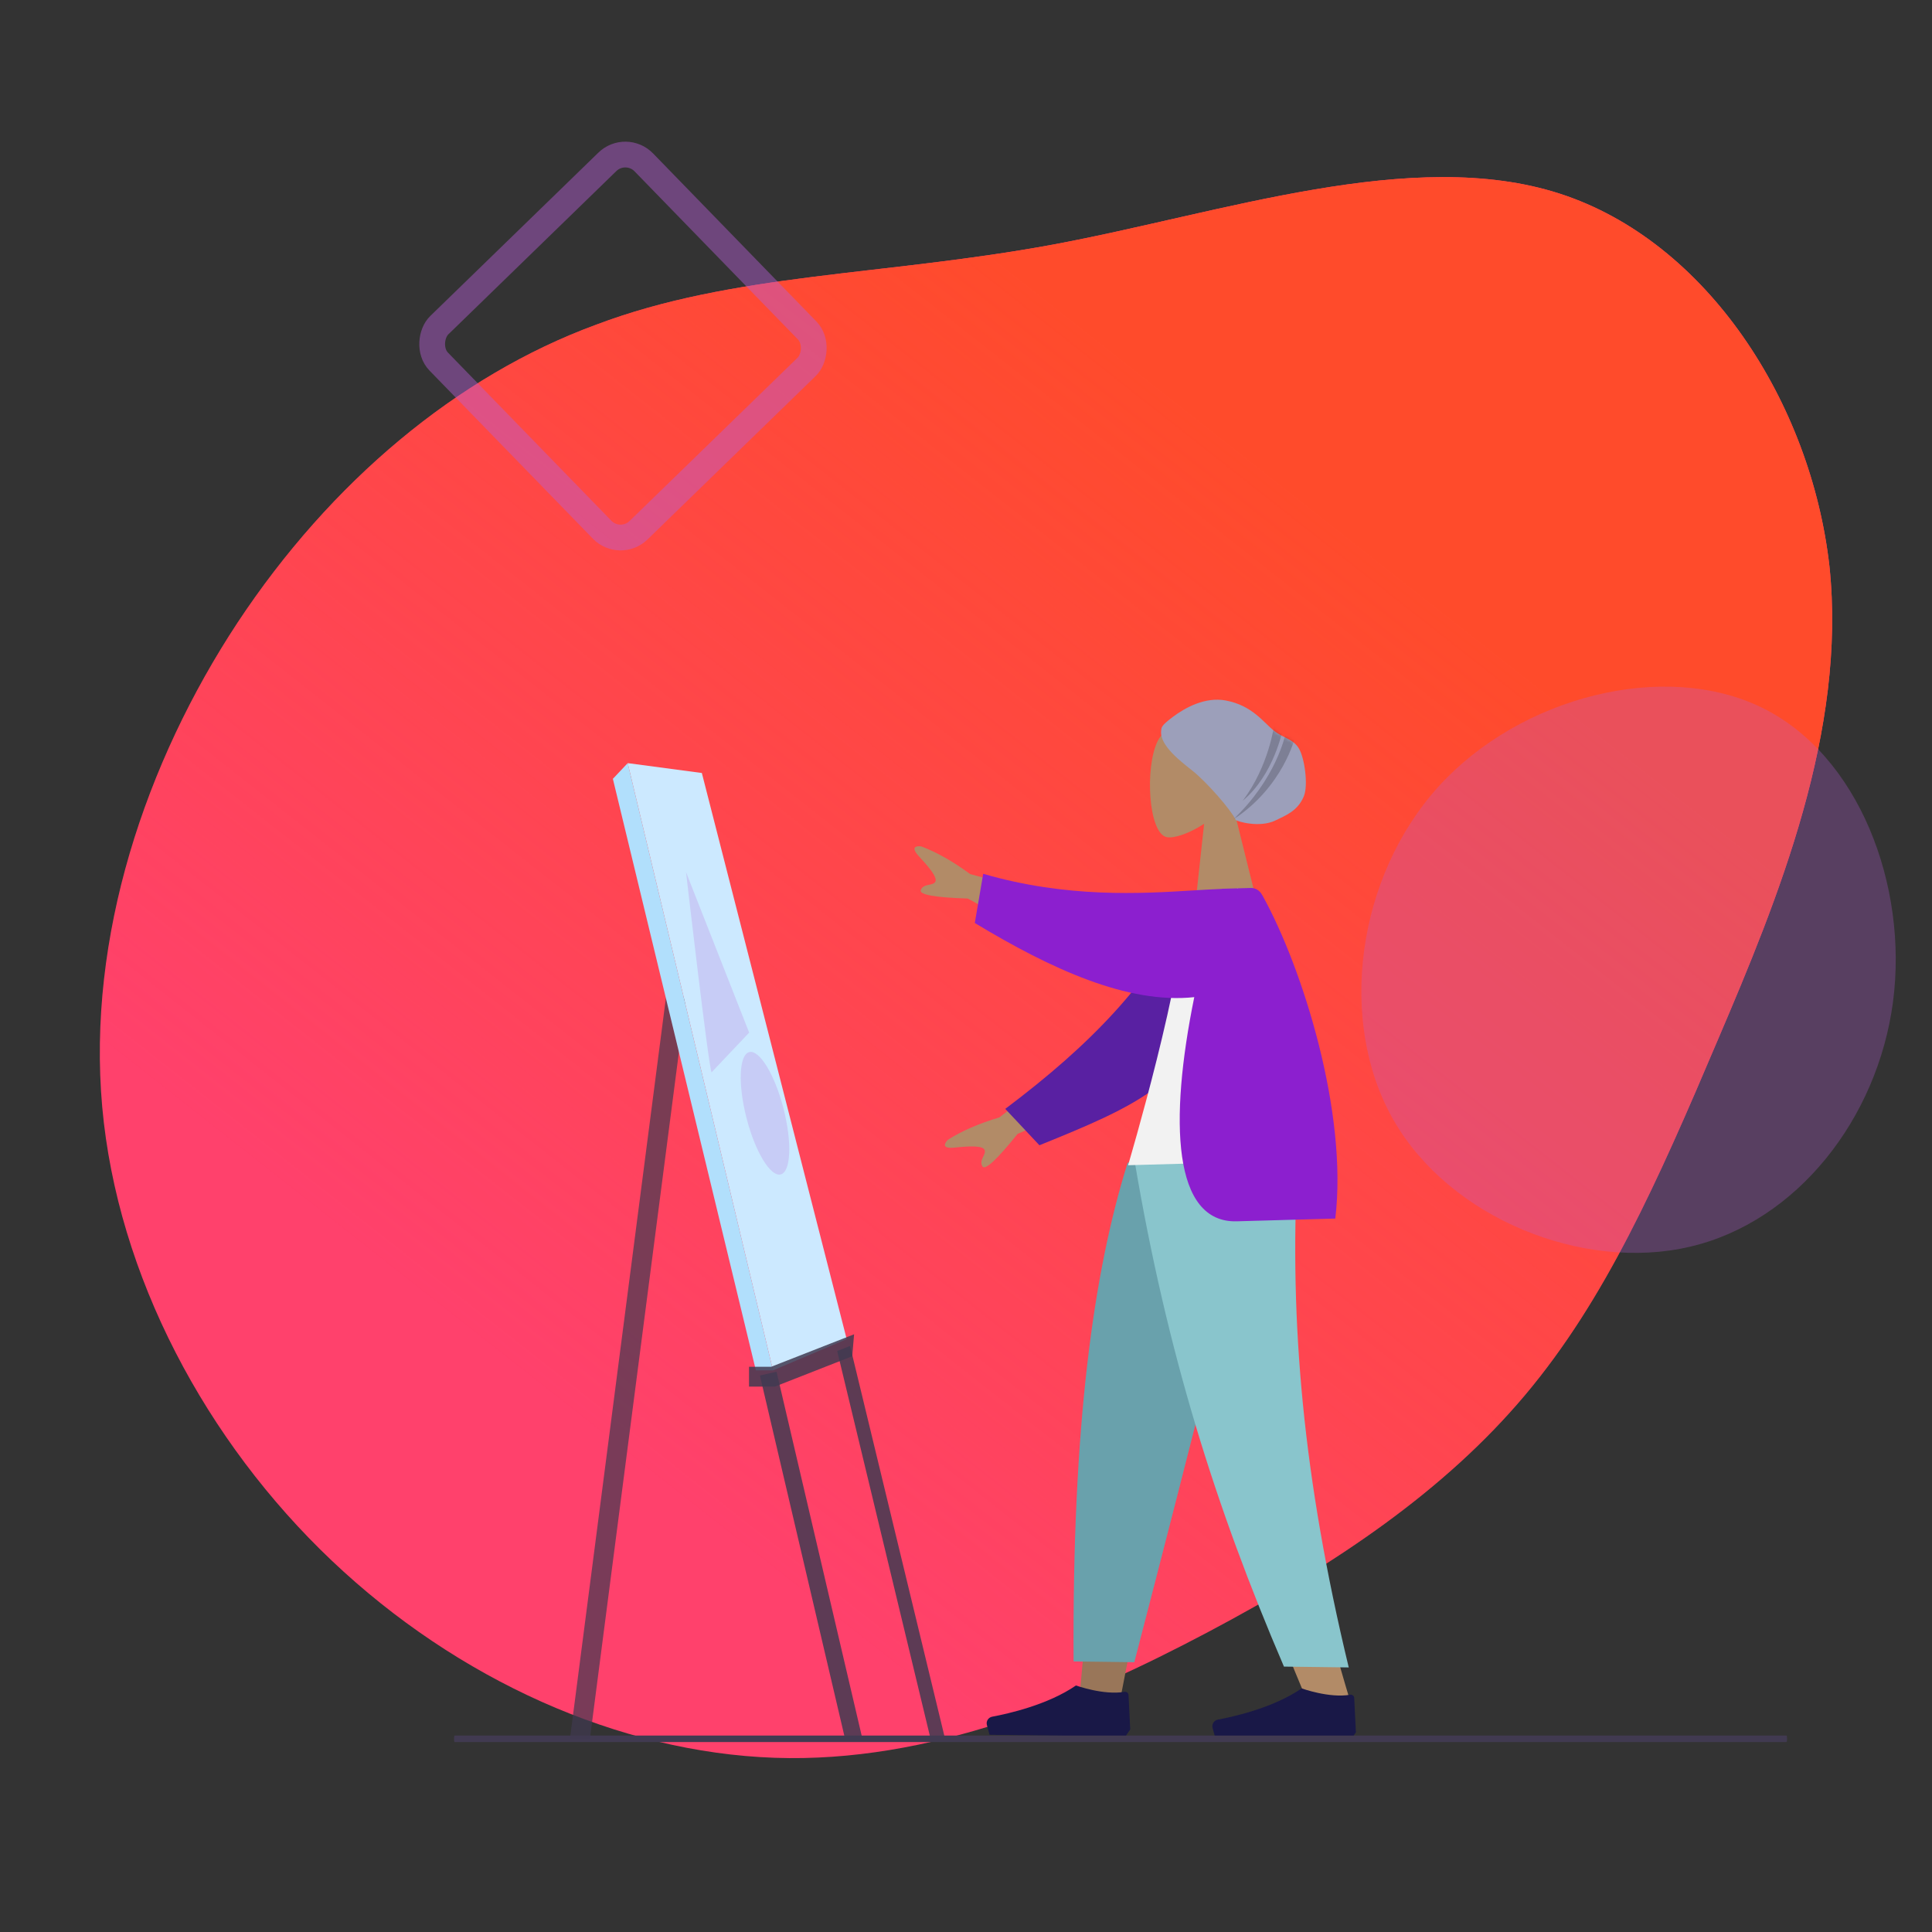 <svg width="600" height="600" viewBox="0 0 600 600" fill="none" xmlns="http://www.w3.org/2000/svg">
<rect x="0" y="0" width="600" height="600" fill="#333333" stroke="none"/>
<g clip-path="url(#clip0)">
<path d="M484.41 60.146C530.147 74.947 562.433 125.07 568.15 175.866C573.531 226.997 552.343 278.802 533.51 322.87C514.677 367.274 498.534 403.604 473.648 433.207C448.761 462.809 415.13 485.684 375.11 506.877C335.09 528.07 288.679 547.581 240.587 545.899C192.159 544.217 142.05 521.678 103.038 484.675C64.027 447.672 36.45 396.203 31.741 343.726C27.033 290.912 45.193 236.753 73.779 193.358C102.702 149.627 142.05 116.66 185.097 100.85C227.808 84.703 274.218 85.712 327.018 75.957C379.482 66.201 438.672 45.345 484.41 60.146Z" fill="#FF416C"/>
<path d="M484.41 60.146C530.147 74.947 562.433 125.07 568.15 175.866C573.531 226.997 552.343 278.802 533.51 322.87C514.677 367.274 498.534 403.604 473.648 433.207C448.761 462.809 415.13 485.684 375.11 506.877C335.09 528.07 288.679 547.581 240.587 545.899C192.159 544.217 142.05 521.678 103.038 484.675C64.027 447.672 36.45 396.203 31.741 343.726C27.033 290.912 45.193 236.753 73.779 193.358C102.702 149.627 142.05 116.66 185.097 100.85C227.808 84.703 274.218 85.712 327.018 75.957C379.482 66.201 438.672 45.345 484.41 60.146Z" fill="url(#paint0_linear)"/>
<g opacity="0.4">
<path opacity="0.7" d="M587.89 311.145C583.088 347.434 558.009 379.467 524.802 387.186C491.708 394.957 450.324 378.476 432.767 347.818C415.21 317.161 421.367 272.276 446.805 244.201C472.355 216.178 517.023 205.026 547.15 219.749C577.278 234.472 592.641 274.967 587.89 311.145Z" fill="#B75ED6"/>
</g>
<path fill-rule="evenodd" clip-rule="evenodd" d="M390.559 361.59L362.026 455.356L348.264 525.857L335.37 525.69L350.375 361.07L390.559 361.59Z" fill="#997659"/>
<path fill-rule="evenodd" clip-rule="evenodd" d="M402.831 361.749C400.292 410.619 400.699 437.298 401.068 441.745C401.437 446.193 403.473 475.976 419.3 528.268L405.889 528.095C384.682 477.851 377.439 448.001 375.018 441.408C372.596 434.815 365.539 408.051 355.337 361.134L402.831 361.749Z" fill="#B28B67"/>
<path fill-rule="evenodd" clip-rule="evenodd" d="M391.145 361.598C383.621 393.893 370.663 445.431 352.272 516.214L333.413 515.97C332.963 443.068 339.51 395.175 350.216 361.068L391.145 361.598Z" fill="#69A1AC"/>
<path fill-rule="evenodd" clip-rule="evenodd" d="M402.928 361.75C400.429 410.621 404.642 458.854 418.865 517.837L398.743 517.577C377.487 468.078 362.416 419.942 352.452 361.096L402.928 361.75Z" fill="#89C5CC"/>
<path fill-rule="evenodd" clip-rule="evenodd" d="M421.088 537.988L420.564 527.298C420.532 526.658 419.913 526.211 419.282 526.322C412.833 527.45 404.242 524.346 404.242 524.346C395.539 530.343 383.216 533.115 378.22 534.044C377.037 534.264 376.264 535.447 376.577 536.609L377.399 539.66L404.039 540.004L419.579 540.206L421.088 537.988Z" fill="#191847"/>
<path fill-rule="evenodd" clip-rule="evenodd" d="M350.998 537.08L350.474 526.39C350.442 525.749 349.824 525.303 349.192 525.414C342.743 526.542 334.152 523.438 334.152 523.438C325.449 529.435 313.126 532.207 308.13 533.136C306.948 533.356 306.174 534.539 306.487 535.701L307.31 538.751L333.949 539.096L349.489 539.297L350.998 537.08Z" fill="#191847"/>
<path fill-rule="evenodd" clip-rule="evenodd" d="M373.951 255.844C369.218 258.908 364.521 260.466 362.276 259.963C356.648 258.703 355.481 238.299 359.543 230.11C363.604 221.922 385.695 217.702 387.325 233.617C387.89 239.14 385.724 244.155 382.419 248.296L389.496 276.801L371.608 277.374L373.951 255.844Z" fill="#B28B67"/>
<path fill-rule="evenodd" clip-rule="evenodd" d="M360.612 226.952C360.738 225.974 360.412 225.506 364.236 222.641C368.059 219.775 374.27 216.341 380.675 217.544C388.987 219.105 392.44 224.445 395.708 226.99C398.653 229.284 401.541 229.47 403.342 232.376C405.143 235.282 406.323 243.772 404.948 247.206C403.051 251.943 399.056 253.33 396.153 254.77C391.174 257.24 383.955 255.031 383.769 254.633C382.331 251.552 374.845 242.97 370.394 239.407C367.121 236.787 360.023 231.541 360.612 226.952Z" fill="#9C9FBA"/>
<mask id="mask0" mask-type="alpha" maskUnits="userSpaceOnUse" x="360" y="217" width="46" height="39">
<path fill-rule="evenodd" clip-rule="evenodd" d="M360.612 226.952C360.738 225.974 360.412 225.506 364.236 222.641C368.059 219.775 374.27 216.341 380.675 217.544C388.987 219.105 392.44 224.445 395.708 226.99C398.653 229.284 401.541 229.47 403.342 232.376C405.143 235.282 406.323 243.772 404.948 247.206C403.051 251.943 399.056 253.33 396.153 254.77C391.174 257.24 383.955 255.031 383.769 254.633C382.331 251.552 374.845 242.97 370.394 239.407C367.121 236.787 360.023 231.541 360.612 226.952Z" fill="white"/>
</mask>
<g mask="url(#mask0)">
<path fill-rule="evenodd" clip-rule="evenodd" d="M385.887 248.731C394.103 237.908 395.708 225.122 395.708 225.122L398.337 226.669C398.337 226.669 395.613 240.673 385.887 248.731ZM382.819 254.632C396.272 242.026 399.135 228.252 399.135 228.252L402.143 229.035C402.143 229.035 398.526 244.451 382.819 254.632Z" fill="black" fill-opacity="0.2"/>
</g>
<path fill-rule="evenodd" clip-rule="evenodd" d="M301.293 271.452L329.784 279.147L322.905 291.365L300.577 279.049C290.305 278.724 285.431 277.847 285.956 276.42C286.399 275.216 287.526 274.981 288.563 274.765C289.372 274.597 290.126 274.44 290.462 273.845C291.227 272.485 288.316 269.083 285.416 265.972C282.516 262.861 284.762 262.65 286.128 262.868C290.853 264.635 295.908 267.496 301.293 271.452ZM310.377 347.014L333.668 328.891L339.286 341.738L316.012 352.158C309.571 360.166 305.938 363.531 305.114 362.252C304.419 361.174 304.91 360.133 305.362 359.174C305.714 358.428 306.043 357.73 305.769 357.105C305.144 355.675 300.675 355.952 296.445 356.396C292.216 356.84 293.398 354.92 294.394 353.96C298.649 351.249 303.977 348.934 310.377 347.014Z" fill="#B28B67"/>
<path fill-rule="evenodd" clip-rule="evenodd" d="M369.289 280.84C357.013 305.345 338.805 324.374 312.196 344.37L322.797 355.673C352.791 343.565 368.598 336.324 375.818 313.294C377.63 307.514 378.499 289.225 379.413 279.59L369.289 280.84Z" fill="#5920A2"/>
<path fill-rule="evenodd" clip-rule="evenodd" d="M407.731 360.272L350.334 361.871C350.334 361.871 368.179 301.85 367.984 279.672C367.977 278.918 369.332 277.552 369.952 277.709C376.758 279.428 384.364 275.88 384.364 275.88C398.58 297.385 404.037 324.198 407.731 360.272Z" fill="#F2F2F2"/>
<path fill-rule="evenodd" clip-rule="evenodd" d="M370.893 309.669C363 348.372 364.291 379.838 384.082 379.287L414.686 378.434C418.636 345.633 404.6 300.697 392.12 278.183C391.644 277.323 390.635 275.705 388.367 275.768L379.474 276.016C379.471 276.028 379.467 276.04 379.463 276.052C376.788 276.148 373.844 276.328 370.656 276.523C354.241 277.526 331.354 278.925 305.346 271.368L302.729 286.639C326.413 300.955 350.295 311.89 370.893 309.669Z" fill="#8C1FCF"/>
<path d="M554.809 539H141.191C141.076 539 141 539.4 141 540C141 540.6 141.076 541 141.191 541H554.809C554.924 541 555 540.6 555 540C555 539.4 554.924 539 554.809 539Z" fill="#413A51"/>
<path opacity="0.7" d="M213.042 309.789L183.199 540H177L206.932 308.908L213.042 309.789Z" fill="#413A51"/>
<path d="M217.962 240.055L194.938 237L240.057 425.579L262.948 415.882L217.962 240.055Z" fill="#CCE9FF"/>
<path d="M194.937 237L190.332 241.871L234.743 425.579H240.056L194.937 237Z" fill="#B1DFFC"/>
<path opacity="0.85" d="M240.628 430.625H232.613V424.47H239.476L265.246 414.375L264.67 421.194L240.628 430.625Z" fill="#413A51"/>
<path opacity="0.85" d="M267.631 539.156H262.239L236 427.177L241.164 426L267.631 539.156Z" fill="#413A51"/>
<path opacity="0.85" d="M293.5 540H288.996L260 419.562L264 418L293.5 540Z" fill="#413A51"/>
<path opacity="0.2" d="M220.973 333.038C219.954 330.692 213.047 270.828 213.047 270.828L232.662 320.685L220.973 333.038Z" fill="#B75ED6"/>
<path opacity="0.2" d="M242.46 364.728C245.634 363.913 246.02 354.746 243.324 344.255C240.628 333.763 235.869 325.919 232.696 326.734C229.522 327.55 229.135 336.716 231.831 347.208C234.528 357.7 239.286 365.544 242.46 364.728Z" fill="#B75ED6"/>
<rect opacity="0.45" x="194.361" y="44.686" width="88.79" height="88.79" rx="8" transform="rotate(45.818 194.361 44.686)" stroke="#B75ED6" stroke-width="8"/>
</g>
<defs>
<linearGradient id="paint0_linear" x1="441.827" y1="182.73" x2="215.669" y2="470.064" gradientUnits="userSpaceOnUse">
<stop stop-color="#FF4B2B"/>
<stop offset="1" stop-color="#FF4B2B" stop-opacity="0"/>
</linearGradient>
<clipPath id="clip0">
<rect width="600" height="600" fill="white"/>
</clipPath>
</defs>
</svg>

